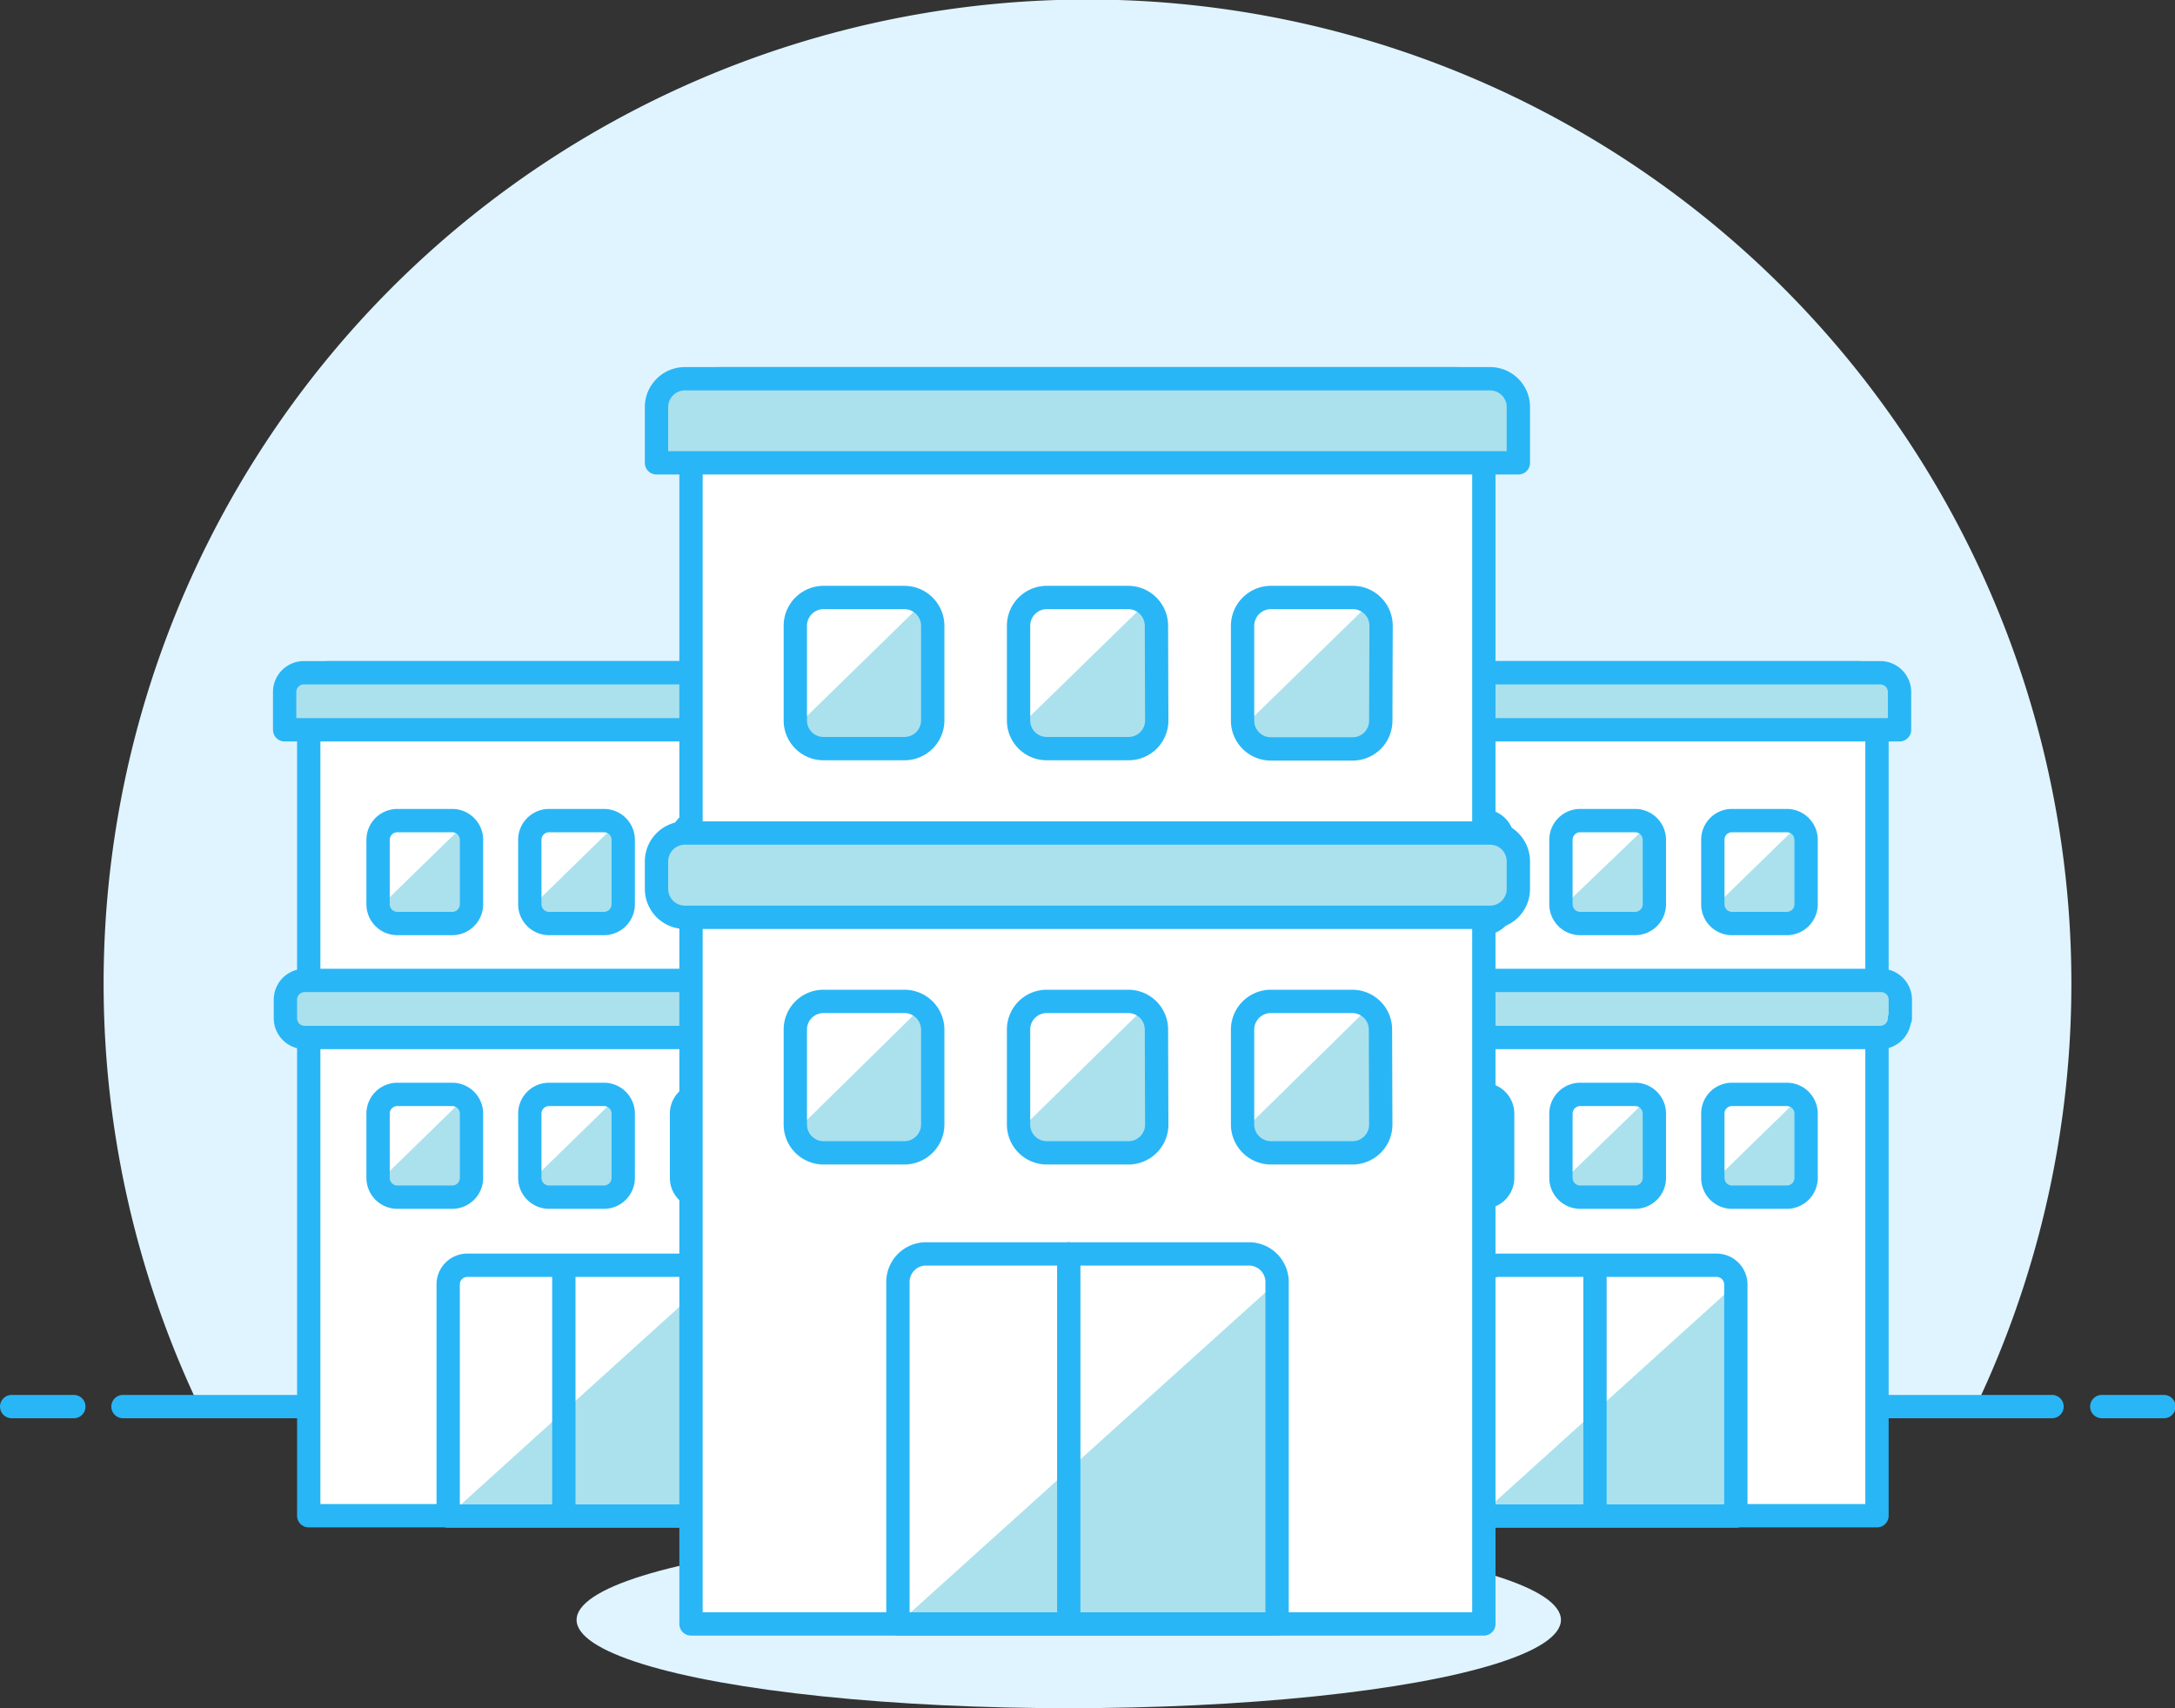 <svg xmlns="http://www.w3.org/2000/svg" viewBox="0 0 139.91 109.86"><rect x="0" y="0" width="139.91" height="109.86" fill="#333333" stroke="none"/><defs><style>.cls-1{fill:#dff4fe;}.cls-2,.cls-6{fill:none;}.cls-2,.cls-8{stroke:#29b6f6;stroke-linecap:round;stroke-linejoin:round;stroke-width:1.5px;}.cls-3,.cls-7,.cls-8{fill:#abe1ed;}.cls-3,.cls-4,.cls-6{fill-rule:evenodd;}.cls-4,.cls-5{fill:#fff;}</style></defs><title>Branches</title><g id="Layer_2" data-name="Layer 2"><g id="Layer_1-2" data-name="Layer 1"><path class="cls-1" d="M127.22,90.21a63.29,63.29,0,1,0-114.53,0Z"/><ellipse class="cls-1" cx="68.75" cy="104.19" rx="31.66" ry="5.68"/><path class="cls-2" d="M7.91,90.47H132M.75,90.47h4m130.45,0h4"/><path class="cls-3" d="M96.66,58.18a1.24,1.24,0,0,1-1.25,1.22H91.9a1.24,1.24,0,0,1-1.25-1.22V54A1.24,1.24,0,0,1,91.9,52.8h3.51A1.24,1.24,0,0,1,96.66,54v4.16Z"/><path class="cls-3" d="M106.42,58.18a1.24,1.24,0,0,1-1.25,1.22h-3.51a1.24,1.24,0,0,1-1.25-1.22V54a1.24,1.24,0,0,1,1.25-1.22h3.51A1.24,1.24,0,0,1,106.42,54v4.16Z"/><path class="cls-3" d="M116.18,58.18a1.24,1.24,0,0,1-1.25,1.22h-3.51a1.23,1.23,0,0,1-1.24-1.22V54a1.23,1.23,0,0,1,1.24-1.22h3.51A1.24,1.24,0,0,1,116.18,54v4.16Z"/><path class="cls-3" d="M116.18,75.77A1.24,1.24,0,0,1,114.93,77h-3.51a1.23,1.23,0,0,1-1.24-1.22V71.61a1.23,1.23,0,0,1,1.24-1.22h3.51a1.24,1.24,0,0,1,1.25,1.22v4.16Z"/><path class="cls-3" d="M106.42,75.77A1.24,1.24,0,0,1,105.17,77h-3.51a1.24,1.24,0,0,1-1.25-1.22V71.61a1.24,1.24,0,0,1,1.25-1.22h3.51a1.24,1.24,0,0,1,1.25,1.22v4.16Z"/><path class="cls-3" d="M96.66,75.77A1.24,1.24,0,0,1,95.41,77H91.9a1.24,1.24,0,0,1-1.25-1.22V71.61a1.24,1.24,0,0,1,1.25-1.22h3.51a1.24,1.24,0,0,1,1.25,1.22v4.16Z"/><path class="cls-4" d="M115.73,70.67a1.26,1.26,0,0,0-.8-.28h-3.51a1.24,1.24,0,0,0-1.25,1.22v4.16a1.26,1.26,0,0,0,0,.28l5.52-5.38Z"/><path class="cls-4" d="M106,70.67a1.21,1.21,0,0,0-.79-.28h-3.51a1.24,1.24,0,0,0-1.25,1.22v4.16a1.26,1.26,0,0,0,0,.28L106,70.67Z"/><path class="cls-4" d="M96.2,70.67a1.21,1.21,0,0,0-.79-.28H91.9a1.24,1.24,0,0,0-1.25,1.22v4.16a.86.86,0,0,0,0,.28l5.51-5.38Z"/><path class="cls-4" d="M96.2,53.08a1.21,1.21,0,0,0-.79-.28H91.9A1.24,1.24,0,0,0,90.65,54v4.16a.86.86,0,0,0,0,.28l5.51-5.38Z"/><path class="cls-4" d="M106,53.08a1.21,1.21,0,0,0-.79-.28h-3.51A1.24,1.24,0,0,0,100.41,54v4.16a1.26,1.26,0,0,0,0,.28L106,53.08Z"/><path class="cls-4" d="M115.73,53.08a1.26,1.26,0,0,0-.8-.28h-3.51A1.24,1.24,0,0,0,110.17,54v4.16a1.26,1.26,0,0,0,0,.28l5.52-5.38Z"/><path class="cls-5" d="M119.44,43.27h-32a1.24,1.24,0,0,0-1.24,1.22v53h34.54v-53A1.24,1.24,0,0,0,119.44,43.27ZM96.66,75.77A1.24,1.24,0,0,1,95.41,77H91.9a1.24,1.24,0,0,1-1.25-1.22V71.61a1.24,1.24,0,0,1,1.25-1.22h3.51a1.24,1.24,0,0,1,1.25,1.22Zm0-17.59a1.24,1.24,0,0,1-1.25,1.22H91.9a1.24,1.24,0,0,1-1.25-1.22V54A1.24,1.24,0,0,1,91.9,52.8h3.51A1.24,1.24,0,0,1,96.66,54Zm9.76,17.59A1.24,1.24,0,0,1,105.17,77h-3.51a1.24,1.24,0,0,1-1.25-1.22V71.61a1.24,1.24,0,0,1,1.25-1.22h3.51a1.24,1.24,0,0,1,1.25,1.22Zm0-17.59a1.24,1.24,0,0,1-1.25,1.22h-3.51a1.24,1.24,0,0,1-1.25-1.22V54a1.24,1.24,0,0,1,1.25-1.22h3.51A1.24,1.24,0,0,1,106.42,54Zm9.76,17.59A1.24,1.24,0,0,1,114.93,77h-3.51a1.23,1.23,0,0,1-1.24-1.22V71.61a1.23,1.23,0,0,1,1.24-1.22h3.51a1.24,1.24,0,0,1,1.25,1.22Zm0-17.59a1.24,1.24,0,0,1-1.25,1.22h-3.51a1.23,1.23,0,0,1-1.24-1.22V54a1.23,1.23,0,0,1,1.24-1.22h3.51A1.24,1.24,0,0,1,116.18,54Z"/><path class="cls-2" d="M119.44,43.27h-32a1.24,1.24,0,0,0-1.24,1.22v53h34.54v-53A1.24,1.24,0,0,0,119.44,43.27ZM96.66,75.77A1.24,1.24,0,0,1,95.41,77H91.9a1.24,1.24,0,0,1-1.25-1.22V71.61a1.24,1.24,0,0,1,1.25-1.22h3.51a1.24,1.24,0,0,1,1.25,1.22Zm0-17.59a1.24,1.24,0,0,1-1.25,1.22H91.9a1.24,1.24,0,0,1-1.25-1.22V54A1.24,1.24,0,0,1,91.9,52.8h3.51A1.24,1.24,0,0,1,96.66,54Zm9.76,17.59A1.24,1.24,0,0,1,105.17,77h-3.51a1.24,1.24,0,0,1-1.25-1.22V71.61a1.24,1.24,0,0,1,1.25-1.22h3.51a1.24,1.24,0,0,1,1.25,1.22Zm0-17.59a1.24,1.24,0,0,1-1.25,1.22h-3.51a1.24,1.24,0,0,1-1.25-1.22V54a1.24,1.24,0,0,1,1.25-1.22h3.51A1.24,1.24,0,0,1,106.42,54Zm9.76,17.59A1.24,1.24,0,0,1,114.93,77h-3.51a1.23,1.23,0,0,1-1.24-1.22V71.61a1.23,1.23,0,0,1,1.24-1.22h3.51a1.24,1.24,0,0,1,1.25,1.22Zm0-17.59a1.24,1.24,0,0,1-1.25,1.22h-3.51a1.23,1.23,0,0,1-1.24-1.22V54a1.23,1.23,0,0,1,1.24-1.22h3.51A1.24,1.24,0,0,1,116.18,54Z"/><path class="cls-6" d="M122.19,65.51a1.24,1.24,0,0,1-1.25,1.22h-35a1.24,1.24,0,0,1-1.25-1.22V64.28a1.24,1.24,0,0,1,1.25-1.22h35.05a1.24,1.24,0,0,1,1.25,1.22v1.23Z"/><path class="cls-6" d="M122.19,46.94H84.64V44.49a1.24,1.24,0,0,1,1.25-1.22h35.05a1.24,1.24,0,0,1,1.25,1.22v2.45Z"/><path class="cls-6" d="M111.68,97.51H95.16V82.6a1.24,1.24,0,0,1,1.25-1.22h14a1.24,1.24,0,0,1,1.25,1.22V97.51Z"/><path class="cls-7" d="M111.68,97.51H95.16V82.6a1.24,1.24,0,0,1,1.25-1.22h14a1.24,1.24,0,0,1,1.25,1.22V97.51ZM102.6,81.38V97.51"/><path class="cls-8" d="M122.19,65.51a1.24,1.24,0,0,1-1.25,1.22h-35a1.24,1.24,0,0,1-1.25-1.22V64.28a1.24,1.24,0,0,1,1.25-1.22h35.05a1.24,1.24,0,0,1,1.25,1.22v1.23Z"/><path class="cls-8" d="M122.19,46.94H84.64V44.49a1.24,1.24,0,0,1,1.25-1.22h35.05a1.24,1.24,0,0,1,1.25,1.22v2.45Z"/><path class="cls-5" d="M95.16,97.51V82.6a1.24,1.24,0,0,1,1.25-1.22h14a1.24,1.24,0,0,1,1.25,1.22"/><path class="cls-2" d="M111.68,97.51H95.16V82.6a1.24,1.24,0,0,1,1.25-1.22h14a1.24,1.24,0,0,1,1.25,1.22V97.51ZM102.6,81.38V97.51"/><path class="cls-3" d="M30.33,58.18a1.24,1.24,0,0,1-1.25,1.22H25.57a1.24,1.24,0,0,1-1.25-1.22V54a1.24,1.24,0,0,1,1.25-1.22h3.51A1.24,1.24,0,0,1,30.33,54v4.16Z"/><path class="cls-3" d="M40.09,58.18a1.24,1.24,0,0,1-1.25,1.22H35.33a1.24,1.24,0,0,1-1.25-1.22V54a1.24,1.24,0,0,1,1.25-1.22h3.51A1.24,1.24,0,0,1,40.09,54v4.16Z"/><path class="cls-3" d="M49.85,58.18A1.24,1.24,0,0,1,48.6,59.4H45.09a1.24,1.24,0,0,1-1.25-1.22V54a1.24,1.24,0,0,1,1.25-1.22H48.6A1.24,1.24,0,0,1,49.85,54v4.16Z"/><path class="cls-3" d="M49.85,75.77A1.24,1.24,0,0,1,48.6,77H45.09a1.24,1.24,0,0,1-1.25-1.22V71.61a1.24,1.24,0,0,1,1.25-1.22H48.6a1.24,1.24,0,0,1,1.25,1.22v4.16Z"/><path class="cls-3" d="M40.09,75.77A1.24,1.24,0,0,1,38.84,77H35.33a1.24,1.24,0,0,1-1.25-1.22V71.61a1.24,1.24,0,0,1,1.25-1.22h3.51a1.24,1.24,0,0,1,1.25,1.22v4.16Z"/><path class="cls-3" d="M30.33,75.77A1.24,1.24,0,0,1,29.08,77H25.57a1.24,1.24,0,0,1-1.25-1.22V71.61a1.24,1.24,0,0,1,1.25-1.22h3.51a1.24,1.24,0,0,1,1.25,1.22v4.16Z"/><path class="cls-4" d="M49.39,70.67a1.21,1.21,0,0,0-.79-.28H45.09a1.24,1.24,0,0,0-1.25,1.22v4.16a1.26,1.26,0,0,0,0,.28l5.51-5.38Z"/><path class="cls-4" d="M39.63,70.67a1.21,1.21,0,0,0-.79-.28H35.33a1.24,1.24,0,0,0-1.25,1.22v4.16a.86.86,0,0,0,0,.28l5.51-5.38Z"/><path class="cls-4" d="M29.87,70.67a1.21,1.21,0,0,0-.79-.28H25.57a1.24,1.24,0,0,0-1.25,1.22v4.16a1.27,1.27,0,0,0,0,.28l5.52-5.38Z"/><path class="cls-4" d="M29.87,53.08a1.21,1.21,0,0,0-.79-.28H25.57A1.24,1.24,0,0,0,24.32,54v4.16a1.27,1.27,0,0,0,0,.28l5.52-5.38Z"/><path class="cls-4" d="M39.63,53.08a1.21,1.21,0,0,0-.79-.28H35.33A1.24,1.24,0,0,0,34.08,54v4.16a.86.86,0,0,0,0,.28l5.51-5.38Z"/><path class="cls-4" d="M49.39,53.08a1.21,1.21,0,0,0-.79-.28H45.09A1.24,1.24,0,0,0,43.84,54v4.16a1.26,1.26,0,0,0,0,.28l5.51-5.38Z"/><path class="cls-5" d="M53.11,43.27h-32a1.24,1.24,0,0,0-1.25,1.22v53H54.36v-53A1.24,1.24,0,0,0,53.11,43.27ZM30.33,75.77A1.24,1.24,0,0,1,29.08,77H25.57a1.24,1.24,0,0,1-1.25-1.22V71.61a1.24,1.24,0,0,1,1.25-1.22h3.51a1.24,1.24,0,0,1,1.25,1.22Zm0-17.59a1.24,1.24,0,0,1-1.25,1.22H25.57a1.24,1.24,0,0,1-1.25-1.22V54a1.24,1.24,0,0,1,1.25-1.22h3.51A1.24,1.24,0,0,1,30.33,54Zm9.76,17.59A1.24,1.24,0,0,1,38.84,77H35.33a1.24,1.24,0,0,1-1.25-1.22V71.61a1.24,1.24,0,0,1,1.25-1.22h3.51a1.24,1.24,0,0,1,1.25,1.22Zm0-17.59a1.24,1.24,0,0,1-1.25,1.22H35.33a1.24,1.24,0,0,1-1.25-1.22V54a1.24,1.24,0,0,1,1.25-1.22h3.51A1.24,1.24,0,0,1,40.09,54Zm9.76,17.59A1.24,1.24,0,0,1,48.6,77H45.09a1.24,1.24,0,0,1-1.25-1.22V71.61a1.24,1.24,0,0,1,1.25-1.22H48.6a1.24,1.24,0,0,1,1.25,1.22Zm0-17.59A1.24,1.24,0,0,1,48.6,59.4H45.09a1.24,1.24,0,0,1-1.25-1.22V54a1.24,1.24,0,0,1,1.25-1.22H48.6A1.24,1.24,0,0,1,49.85,54Z"/><path class="cls-2" d="M53.11,43.27h-32a1.24,1.24,0,0,0-1.25,1.22v53H54.36v-53A1.24,1.24,0,0,0,53.11,43.27ZM30.33,75.77A1.24,1.24,0,0,1,29.08,77H25.57a1.24,1.24,0,0,1-1.25-1.22V71.61a1.24,1.24,0,0,1,1.25-1.22h3.51a1.24,1.24,0,0,1,1.25,1.22Zm0-17.59a1.24,1.24,0,0,1-1.25,1.22H25.57a1.24,1.24,0,0,1-1.25-1.22V54a1.24,1.24,0,0,1,1.25-1.22h3.51A1.24,1.24,0,0,1,30.33,54Zm9.76,17.59A1.24,1.24,0,0,1,38.84,77H35.33a1.24,1.24,0,0,1-1.25-1.22V71.61a1.24,1.24,0,0,1,1.25-1.22h3.51a1.24,1.24,0,0,1,1.25,1.22Zm0-17.59a1.24,1.24,0,0,1-1.25,1.22H35.33a1.24,1.24,0,0,1-1.25-1.22V54a1.24,1.24,0,0,1,1.25-1.22h3.51A1.24,1.24,0,0,1,40.09,54Zm9.76,17.59A1.24,1.24,0,0,1,48.6,77H45.09a1.24,1.24,0,0,1-1.25-1.22V71.61a1.24,1.24,0,0,1,1.25-1.22H48.6a1.24,1.24,0,0,1,1.25,1.22Zm0-17.59A1.24,1.24,0,0,1,48.6,59.4H45.09a1.24,1.24,0,0,1-1.25-1.22V54a1.24,1.24,0,0,1,1.25-1.22H48.6A1.24,1.24,0,0,1,49.85,54Z"/><path class="cls-6" d="M55.86,65.51a1.24,1.24,0,0,1-1.25,1.22h-35a1.24,1.24,0,0,1-1.25-1.22V64.28a1.24,1.24,0,0,1,1.25-1.22H54.61a1.24,1.24,0,0,1,1.25,1.22v1.23Z"/><path class="cls-6" d="M55.86,46.94H18.31V44.49a1.24,1.24,0,0,1,1.25-1.22H54.61a1.24,1.24,0,0,1,1.25,1.22v2.45Z"/><path class="cls-6" d="M45.34,97.51H28.83V82.6a1.23,1.23,0,0,1,1.24-1.22h14a1.23,1.23,0,0,1,1.24,1.22V97.51Z"/><path class="cls-7" d="M45.34,97.51H28.83V82.6a1.23,1.23,0,0,1,1.24-1.22h14a1.23,1.23,0,0,1,1.24,1.22V97.51ZM36.27,81.38V97.51"/><path class="cls-8" d="M55.86,65.51a1.24,1.24,0,0,1-1.25,1.22h-35a1.24,1.24,0,0,1-1.25-1.22V64.28a1.24,1.24,0,0,1,1.25-1.22H54.61a1.24,1.24,0,0,1,1.25,1.22v1.23Z"/><path class="cls-8" d="M55.86,46.94H18.31V44.49a1.24,1.24,0,0,1,1.25-1.22H54.61a1.24,1.24,0,0,1,1.25,1.22v2.45Z"/><path class="cls-5" d="M28.83,97.51V82.6a1.23,1.23,0,0,1,1.24-1.22h14a1.23,1.23,0,0,1,1.24,1.22"/><path class="cls-2" d="M45.34,97.51H28.83V82.6a1.23,1.23,0,0,1,1.24-1.22h14a1.23,1.23,0,0,1,1.24,1.22V97.51ZM36.27,81.38V97.51"/><path class="cls-3" d="M60,46.37a1.82,1.82,0,0,1-1.85,1.8H53a1.81,1.81,0,0,1-1.84-1.8V40.23A1.82,1.82,0,0,1,53,38.43h5.18A1.83,1.83,0,0,1,60,40.23v6.14Z"/><path class="cls-3" d="M74.39,46.37a1.81,1.81,0,0,1-1.84,1.8H67.36a1.81,1.81,0,0,1-1.84-1.8V40.23a1.82,1.82,0,0,1,1.84-1.8h5.19a1.82,1.82,0,0,1,1.84,1.8v6.14Z"/><path class="cls-3" d="M88.8,46.37A1.81,1.81,0,0,1,87,48.17H81.78a1.82,1.82,0,0,1-1.85-1.8V40.23a1.83,1.83,0,0,1,1.85-1.8H87a1.82,1.82,0,0,1,1.84,1.8v6.14Z"/><path class="cls-3" d="M88.8,72.35A1.82,1.82,0,0,1,87,74.15H81.78a1.83,1.83,0,0,1-1.85-1.8V66.2a1.82,1.82,0,0,1,1.85-1.79H87A1.81,1.81,0,0,1,88.8,66.2v6.15Z"/><path class="cls-3" d="M74.39,72.35a1.82,1.82,0,0,1-1.84,1.8H67.36a1.82,1.82,0,0,1-1.84-1.8V66.2a1.81,1.81,0,0,1,1.84-1.79h5.19a1.81,1.81,0,0,1,1.84,1.79v6.15Z"/><path class="cls-3" d="M60,72.35a1.83,1.83,0,0,1-1.85,1.8H53a1.82,1.82,0,0,1-1.84-1.8V66.2A1.81,1.81,0,0,1,53,64.41h5.18A1.82,1.82,0,0,1,60,66.2v6.15Z"/><path class="cls-4" d="M88.13,64.82A1.85,1.85,0,0,0,87,64.41H81.78a1.82,1.82,0,0,0-1.85,1.79v6.15a2,2,0,0,0,0,.42l8.15-8Z"/><path class="cls-4" d="M73.72,64.82a1.85,1.85,0,0,0-1.17-.41H67.36a1.81,1.81,0,0,0-1.84,1.79v6.15a2,2,0,0,0,0,.42l8.15-8Z"/><path class="cls-4" d="M59.3,64.82a1.83,1.83,0,0,0-1.17-.41H53a1.81,1.81,0,0,0-1.84,1.79v6.15a1.51,1.51,0,0,0,0,.42l8.14-8Z"/><path class="cls-4" d="M59.3,38.84a1.89,1.89,0,0,0-1.17-.41H53a1.82,1.82,0,0,0-1.84,1.8v6.14a1.42,1.42,0,0,0,0,.42l8.14-7.95Z"/><path class="cls-4" d="M73.72,38.84a1.91,1.91,0,0,0-1.17-.41H67.36a1.82,1.82,0,0,0-1.84,1.8v6.14a1.86,1.86,0,0,0,0,.42l8.15-7.95Z"/><path class="cls-4" d="M88.13,38.84A1.91,1.91,0,0,0,87,38.43H81.78a1.83,1.83,0,0,0-1.85,1.8v6.14a1.86,1.86,0,0,0,0,.42l8.15-7.95Z"/><path class="cls-5" d="M93.61,24.36H46.29a1.83,1.83,0,0,0-1.84,1.8v78.29h51V26.16A1.83,1.83,0,0,0,93.61,24.36ZM60,72.35a1.83,1.83,0,0,1-1.85,1.8H53a1.82,1.82,0,0,1-1.84-1.8V66.2A1.81,1.81,0,0,1,53,64.41h5.18A1.82,1.82,0,0,1,60,66.2Zm0-26a1.82,1.82,0,0,1-1.85,1.8H53a1.81,1.81,0,0,1-1.84-1.8V40.23A1.82,1.82,0,0,1,53,38.43h5.18A1.83,1.83,0,0,1,60,40.23Zm14.41,26a1.82,1.82,0,0,1-1.84,1.8H67.36a1.82,1.82,0,0,1-1.84-1.8V66.2a1.81,1.81,0,0,1,1.84-1.79h5.19a1.81,1.81,0,0,1,1.84,1.79Zm0-26a1.81,1.81,0,0,1-1.84,1.8H67.36a1.81,1.81,0,0,1-1.84-1.8V40.23a1.82,1.82,0,0,1,1.84-1.8h5.19a1.82,1.82,0,0,1,1.84,1.8Zm14.41,26A1.82,1.82,0,0,1,87,74.15H81.78a1.83,1.83,0,0,1-1.85-1.8V66.2a1.82,1.82,0,0,1,1.85-1.79H87A1.81,1.81,0,0,1,88.8,66.2Zm0-26A1.81,1.81,0,0,1,87,48.17H81.78a1.82,1.82,0,0,1-1.85-1.8V40.23a1.83,1.83,0,0,1,1.85-1.8H87a1.82,1.82,0,0,1,1.84,1.8Z"/><path class="cls-2" d="M93.61,24.36H46.29a1.83,1.83,0,0,0-1.84,1.8v78.29h51V26.16A1.83,1.83,0,0,0,93.61,24.36ZM60,72.35a1.83,1.83,0,0,1-1.85,1.8H53a1.82,1.82,0,0,1-1.84-1.8V66.2A1.81,1.81,0,0,1,53,64.41h5.18A1.82,1.82,0,0,1,60,66.2Zm0-26a1.82,1.82,0,0,1-1.85,1.8H53a1.81,1.81,0,0,1-1.84-1.8V40.23A1.82,1.82,0,0,1,53,38.43h5.18A1.83,1.83,0,0,1,60,40.23Zm14.41,26a1.82,1.82,0,0,1-1.84,1.8H67.36a1.82,1.82,0,0,1-1.84-1.8V66.2a1.81,1.81,0,0,1,1.84-1.79h5.19a1.81,1.81,0,0,1,1.84,1.79Zm0-26a1.81,1.81,0,0,1-1.84,1.8H67.36a1.81,1.81,0,0,1-1.84-1.8V40.23a1.82,1.82,0,0,1,1.84-1.8h5.19a1.82,1.82,0,0,1,1.84,1.8Zm14.41,26A1.82,1.82,0,0,1,87,74.15H81.78a1.83,1.83,0,0,1-1.85-1.8V66.2a1.82,1.82,0,0,1,1.85-1.79H87A1.81,1.81,0,0,1,88.8,66.2Zm0-26A1.81,1.81,0,0,1,87,48.17H81.78a1.82,1.82,0,0,1-1.85-1.8V40.23a1.83,1.83,0,0,1,1.85-1.8H87a1.82,1.82,0,0,1,1.84,1.8Z"/><path class="cls-6" d="M97.67,57.2A1.82,1.82,0,0,1,95.83,59H44.08a1.83,1.83,0,0,1-1.85-1.8V55.38a1.83,1.83,0,0,1,1.85-1.8H95.83a1.82,1.82,0,0,1,1.84,1.8V57.2Z"/><path class="cls-6" d="M97.67,29.77H42.23V26.16a1.83,1.83,0,0,1,1.85-1.8H95.83a1.82,1.82,0,0,1,1.84,1.8v3.61Z"/><path class="cls-6" d="M82.15,104.45H57.76v-22a1.81,1.81,0,0,1,1.84-1.8H80.31a1.81,1.81,0,0,1,1.84,1.8v22Z"/><path class="cls-7" d="M82.15,104.45H57.76v-22a1.82,1.82,0,0,1,1.84-1.8H80.31a1.82,1.82,0,0,1,1.84,1.8v22ZM68.75,80.64v23.81"/><path class="cls-8" d="M97.67,57.2A1.82,1.82,0,0,1,95.83,59H44.08a1.83,1.83,0,0,1-1.85-1.8V55.38a1.83,1.83,0,0,1,1.85-1.8H95.83a1.82,1.82,0,0,1,1.84,1.8V57.2Z"/><path class="cls-8" d="M97.67,29.77H42.23V26.16a1.83,1.83,0,0,1,1.85-1.8H95.83a1.82,1.82,0,0,1,1.84,1.8v3.61Z"/><path class="cls-5" d="M57.76,104.45v-22a1.82,1.82,0,0,1,1.84-1.8H80.31a1.82,1.82,0,0,1,1.84,1.8"/><path class="cls-2" d="M82.15,104.45H57.76v-22a1.81,1.81,0,0,1,1.84-1.8H80.31a1.81,1.81,0,0,1,1.84,1.8v22ZM68.75,80.64v23.81"/></g></g></svg>